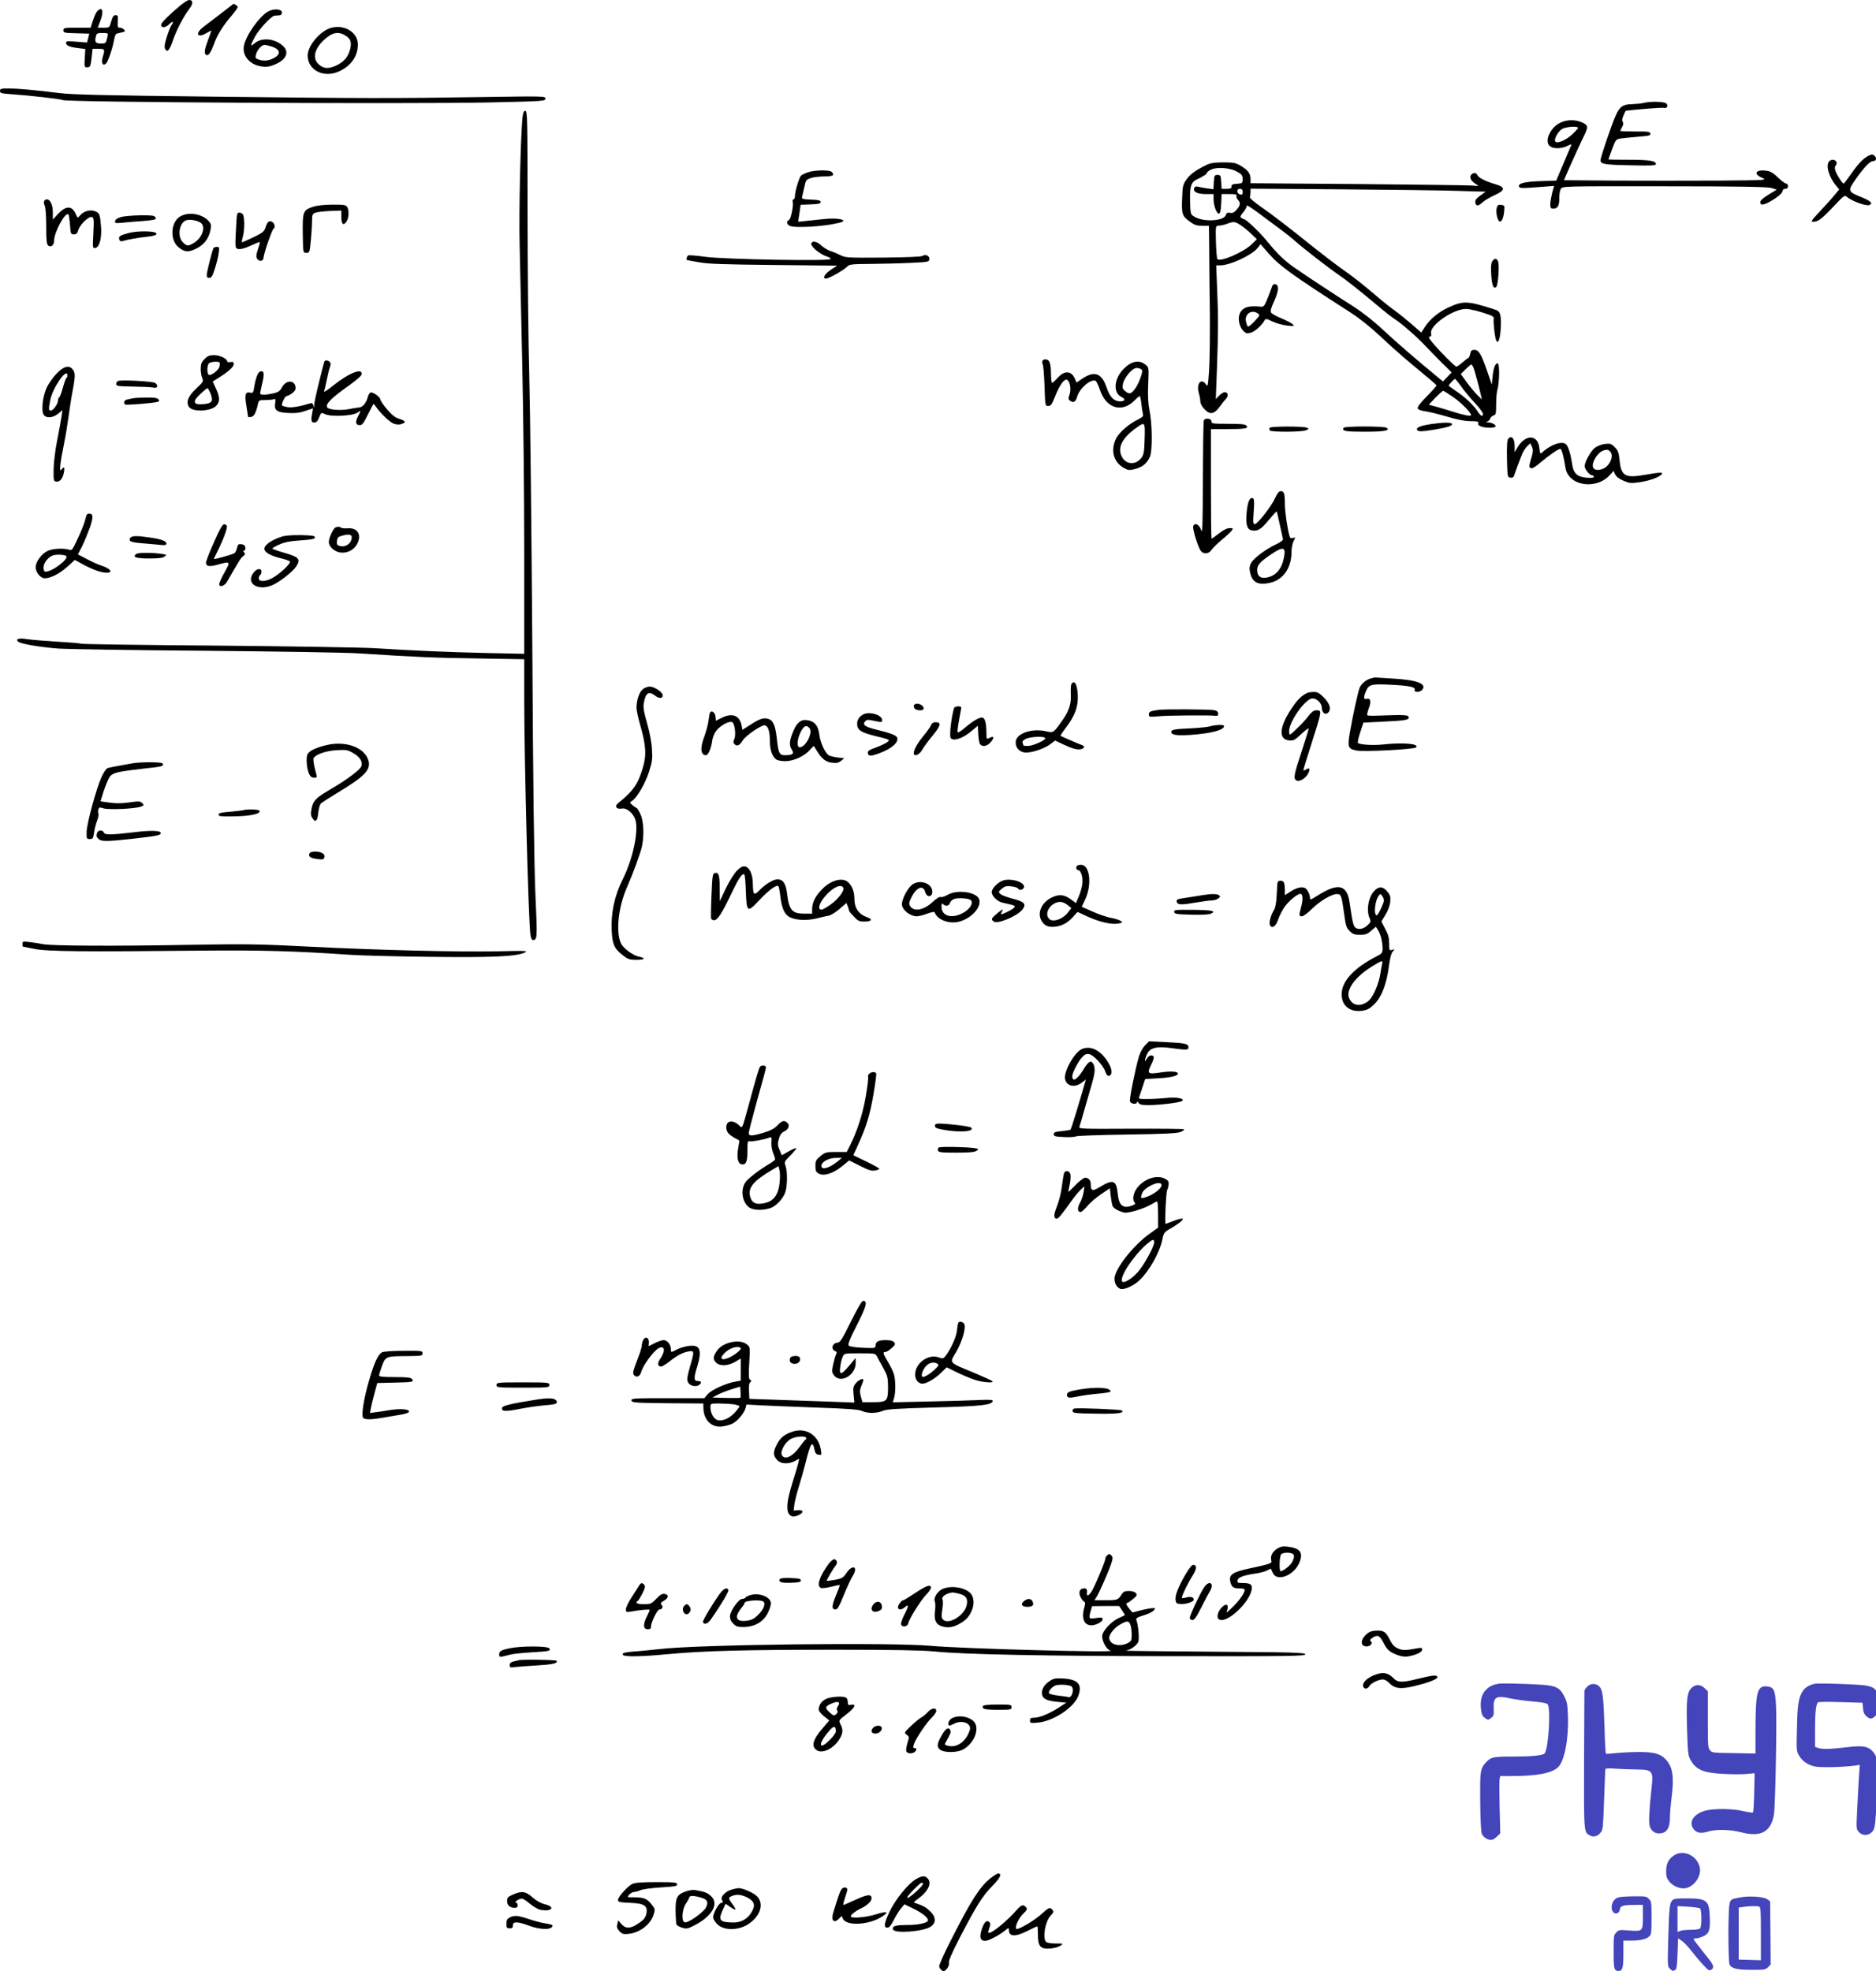 <svg height="1492.888pt" preserveAspectRatio="xMidYMid meet" viewBox="0 0 1420.649 1492.888" width="1420.649pt" xmlns="http://www.w3.org/2000/svg"><g transform="matrix(.1 0 0 -.1 -28 1512.994)"><path d="m1645 15088c-82-68-145-131-145-145 0-27 31-26 61 3s39 23 15-11c-7-11-23-51-34-89-16-51-19-73-11-88 16-29 34-8 60 70 23 69 82 183 126 240 27 35 25 62-4 62-10 0-40-19-68-42z"/><path d="m1955 15029c-49-38-109-84-132-101-70-52-50-92 23-47 19 11 34 19 34 16s-11-35-25-71c-27-73-31-101-14-112 17-10 34 15 59 81 25 71 67 138 132 214 26 31 48 61 48 67 0 9-24 26-33 24-1-1-42-32-92-71z"/><path d="m1016 15045c-8-9-23-40-32-70l-18-55h-103c-96 0-103-1-103-20 0-18 8-20 98-22l98-3-8-34-9-33-80 6c-67 6-79 5-79-8 0-21 25-32 90-40l56-7-4-69c-4-66-3-70 17-70 25 0 27 5 36 83l6 57h45c48 0 50-3 32-62-13-45 0-71 25-49 15 12 51 119 62 184 3 21 11 40 18 42s25 6 40 10c24 5 27 8 17 20-7 8-21 15-32 15-16 0-19 6-16 48 3 41 1 47-17 47-15 0-23-11-33-47-13-48-13-48-57-48h-45l21 55c27 73 14 109-25 70zm78-192c-11-50-13-53-48-53-41 0-50 10-41 50 6 28 10 30 51 30 43 0 44-1 38-27z"/><path d="m2314 15045c-66-34-172-181-187-263-13-68 37-134 116-152 52-11 83-7 139 21 70 36 87 88 41 131-59 56-160 66-212 22-38-31-38-24-3 43 31 59 126 162 151 164 9 1 25 2 36 3 13 0 20 8 20 21 0 26-57 32-101 10zm15-265c77-22 84-62 17-94-39-18-73-20-110-6-23 8-24 12-16 42 10 33 42 68 64 68 6 0 26-4 45-10z"/><path d="m2791 14920c-82-20-181-134-181-210 0-116 129-177 248-116 86 44 132 114 132 199 0 90-97 152-199 127zm106-60c39-23 48-53 33-108-15-56-50-95-110-121-56-24-91-21-127 12-48 43-33 116 39 183 63 59 109 69 165 34z"/><path d="m280 14441c0-16 10-19 78-24 136-9 385-37 396-45 26-17 2598-31 3229-18 414 9 427 10 427 29s-8 19-472 12c-696-11-909-10-2048 3-819 9-1061 15-1160 27-193 24-309 34-382 35-60 0-68-2-68-19z"/><path d="m12725 14350c-16-4-55-8-85-9-71-1-95-18-126-89-30-67-114-315-114-335 0-30 29-35 223-39 160-4 197-2 197 9 0 25-50 33-206 33-85 0-154 1-154 3 0 1 13 36 28 77 28 75 28 75 72 82 25 3 85 9 133 13 75 6 88 9 85 23-3 15-19 17-116 16-61 0-112 2-112 5 1 3 7 17 15 31 9 16 10 29 4 37-7 7-5 24 5 47 8 20 16 36 18 37 53 8 273 26 287 22 24-6 36 13 21 32-14 16-120 19-175 5z"/><path d="m4236 14233c-14-155-27-699-21-953 3-157 12-571 20-920s15-983 15-1409v-773l-287 6c-287 7-538 17-853 37-91 5-619 14-1175 19-555 4-1021 11-1035 14-14 4-99 11-190 16-91 6-192 14-225 19-60 10-90 2-69-18 16-17 166-43 304-53 74-5 578-13 1120-17 542-5 1065-13 1163-20 454-29 555-33 890-38l357-6v-311c0-458 32-1686 47-1778 3-21 11-38 17-38 35 1 36 8 21 335-10 224-18 796-24 1900-6 869-16 1787-23 2040s-13 808-13 1232c0 713-1 773-17 773-12 0-17-13-22-57z"/><path d="m12089 14197c-65-34-108-122-81-164 21-33 93-34 151-4 14 8 22 9 20 3s-29-69-59-140l-55-130-120-4c-119-4-170-17-162-41 4-14 22-14 164-3l102 8-15-53c-7-30-14-69-14-86 0-28 3-33 25-33 31 0 45 25 43 82 0 25 5 54 11 66 12 22 12 22 784 21 572 0 782-4 812-13l40-12-62-38c-41-25-63-45-63-57 0-26 25-24 79 7 57 33 91 63 91 81 0 7 9 13 20 13 13 0 20 7 20 20 0 11-7 20-15 20s-34 20-59 44c-28 29-57 47-79 51-86 16-117-19-45-51 43-19 43-19-344-22-214-1-561-1-772 0l-383 3 57 130c32 72 72 158 89 193 41 82 40 93-9 115-56 24-118 22-171-6zm141-36c0-5-20-26-43-48-47-44-112-72-128-56-15 15 18 76 50 96 27 17 121 24 121 8z"/><path d="m14425 13948c-37-20-76-62-127-135-28-40-53-73-57-73-9 0-48 60-61 94-7 21-7 32 1 42 26 31-20 61-49 32-28-28-3-118 51-183l25-30-42-50c-22-27-72-82-110-122-57-61-65-73-47-73 38 0 64 19 153 113 82 87 87 91 105 75 34-30 144-71 169-61 30 11 11 31-56 58-111 45-112 47-39 149 62 87 101 126 125 126 20 0 27 19 14 35-15 18-28 18-55 3z"/><path d="m9415 13880c-83-41-121-69-150-109-27-39-30-50-33-145-5-118 0-133 60-176 33-24 51-30 92-30h51l2-182c0-101 3-318 5-483 1-165-1-358-6-430-8-120-10-128-23-107-37 54-76 5-54-68 6-20 11-49 11-62 0-14 13-39 31-57 42-45 73-39 116 19 18 25 40 53 49 62 19 20 12 48-11 48-9 0-28-12-42-26l-26-26 8 214c11 297 11 416 2 621l-7 177h30c75 0 240 77 283 131l23 29 63-72c83-94 173-159 621-447 65-42 150-110 225-180 66-63 163-149 215-192 160-133 205-171 208-178 1-4-32-41-73-83-49-50-73-81-69-91 3-10 25-18 57-22 29-4 104-23 167-41 76-23 136-34 177-34 51 0 61-3 57-15-4-10 3-18 21-25 33-13 102-13 110-1 7 12-26 31-57 32-16 1-18 3-6 6 9 2 20 13 23 23s15 20 25 23c18 5 20 14 20 84 0 43 4 94 10 113 15 55 17 192 3 197-18 6-33-30-40-98l-6-62-36 105c-44 127-63 158-96 158-20 0-27-6-31-30-4-16-9-30-13-30-3 0-24-16-46-35s-43-34-47-32c-13 4-114 105-166 165-38 44-48 62-37 62 13 0 16 6 12 27-11 59 168 183 265 183 30 0 103-18 178-45 21-7 34-17 32-26-6-23 9-154 19-169 8-13 10-13 18 0 14 21 23 149 13 190-7 32-13 37-62 52-187 59-220 60-330 10-76-35-142-89-180-149l-27-42-71 62c-39 34-97 81-129 104s-97 74-144 115c-113 96-176 145-276 215-44 32-131 99-193 148-185 149-312 247-403 310-53 37-85 65-82 73s5 25 5 39v24l688-5c378-3 778-8 890-12l203-6-41-29c-30-22-40-36-38-51 4-31 21-32 53-2 16 15 57 39 92 55 84 38 86 61 6 84-73 21-129 50-136 70-8 19-31 19-46 1-16-19 0-50 37-71 26-15 24-15-38-10-36 2-426 7-867 11l-803 6v32c0 41-20 68-74 100-39 23-56 26-133 26-67 0-98-5-128-20zm234-51c35-19 41-28 41-55 0-31-2-33-42-36-34-2-43-7-42-20 1-14-6-18-37-18h-38l-3 53c-3 48-5 52-28 52s-25-4-28-54l-3-54-47 6c-26 4-57 9-69 13-16 4-25 1-30-11-10-28 24-45 89-45h58v-40c0-50 25-113 42-108 9 3 14 30 16 76l3 72h59c46 0 58-3 54-14-3-7 2-20 10-29 22-22 20-41-9-75-19-22-31-28-50-24-20 3-27 0-32-16-12-46-165-56-235-15-33 19-33 19-36 121-3 109 8 143 52 163 49 23 76 41 76 50 0 5 15 17 33 25 46 21 144 13 196-17zm41-153c0-19-4-23-20-19-11 3-20 14-20 24 0 12 7 19 20 19 14 0 20-7 20-24zm246-253c62-45 134-102 160-126 60-53 251-201 319-247 58-39 149-111 290-229 55-47 118-96 140-110 52-33 174-141 234-206 25-27 79-82 120-123l74-73-33-34-33-34-57 47c-147 121-295 249-399 346-66 62-157 133-213 169-111 70-378 245-453 298-75 52-132 106-203 194-55 69-165 175-182 175-3 0-11 4-19 9-12 8-9 15 12 41 15 17 27 38 27 47 0 16 17 5 216-144zm-260 1c21-14 58-44 80-66l42-40-40-39c-61-59-236-135-259-112-4 4-9 63-11 131-3 122-3 122 22 123 14 0 41 6 60 13 51 20 63 19 106-10zm1763-1081c10-26 41-141 56-208l7-30-32 30c-17 17-53 60-80 96l-48 66 36 36c21 20 40 36 43 37 4 0 12-12 18-27zm-94-140c22-31 68-87 103-124 34-36 62-74 62-83 0-27-18-18-43 22-29 44-93 105-162 151-27 19-52 36-54 38-5 4 40 53 48 53 3-1 24-26 46-57zm-58-82c62-44 133-116 133-136 0-10-63 2-135 26-33 11-88 27-123 37l-62 17 50 53c28 28 54 52 59 52 4 0 39-22 78-49z"/><path d="m6395 13824c-22-8-44-19-49-24-14-14-46-120-46-152 0-16-5-28-11-28s-9-8-6-19c7-30-14-132-29-138-20-7-17-31 5-43 37-19 255-7 374 22 85 20-6 42-122 28-42-4-101-11-132-14l-55-6 10 65 9 64 76 3c60 2 76 6 76 18s-16 16-73 18c-63 3-72 5-68 20 2 9 10 43 17 74 11 53 15 58 48 69 19 7 66 12 103 13 68 0 81 9 56 34-17 17-134 14-183-4z"/><path d="m614 13606c-3-8-1-23 5-35 6-11 11-77 11-154 0-107 3-137 15-147 21-17 45 4 45 38 0 64 85 220 108 198 4-4 9-40 12-79 5-68 6-72 29-72 19 0 27 7 33 30 10 41 81 110 104 101 15-6 16-19 11-122-6-113-6-115 15-112 31 5 50 75 43 163-8 94-11 101-45 115-35 15-87 1-114-32-18-21-18-21-31 8-28 68-75 69-137 2l-38-41v54c0 57-19 99-46 99-8 0-17-6-20-14z"/><path d="m2645 13562c-70-24-75-39-72-207 2-140 2-140 27-140 24 0 25 3 34 95 5 52 9 118 9 147 0 47 3 53 26 62 14 5 64 11 111 13l85 3v-49c0-55 15-69 39-34 18 26 21 80 6 109-10 17-22 19-113 19-69-1-118-6-152-18z"/><path d="m11614 13554c-8-33 6-96 23-102 16-4 30 30 34 83 4 37 2 40-23 43-22 3-29-2-34-24z"/><path d="m2076 13508c-3-7-7-68-10-134-6-106-4-122 10-128 21-8 58 2 118 30 27 13 51 22 53 20 3-2-4-27-14-55-13-39-15-55-7-69 17-27 49-22 50 8 2 31 65 214 76 218 15 7 8 41-10 51-24 13-37 3-51-41-11-32-21-41-94-76-45-22-83-38-85-37-2 2 1 20 7 42 15 51 14 156-1 171-16 16-38 15-42 0z"/><path d="m1639 13487c-67-45-72-176-9-228 47-40 77-42 138-11 59 29 95 78 107 145 6 32 4 42-16 64-53 57-159 71-220 30zm159-43c43-28 16-114-50-154-43-26-54-25-83 5-42 41-30 139 19 164 25 12 82 5 114-15z"/><path d="m1200 13487c-30-8-46-18-48-31-4-17 1-18 54-13 33 4 103 9 157 13 68 5 97 11 97 19 0 7-7 16-16 19-26 10-196 5-244-7z"/><path d="m1250 13364c-63-17-75-26-66-49 4-13 12-15 29-10 36 11 107 24 182 32 52 6 70 12 70 23 0 21-142 24-215 4z"/><path d="m6425 13290c-14-22 61-86 123-105 12-3 22-11 22-17 0-17-803-3-950 17-63 9-120 13-127 11-11-4-20-35-10-36 1 0 40-8 87-16 68-13 184-17 567-21l483-5-48-31c-48-33-67-67-37-67 22 0 137 65 160 90 17 18 32 20 179 21 89 1 224 4 301 8 134 6 140 7 143 28 4 24-31 41-51 25-8-7-124-11-297-13-269-2-287-1-325 18-22 11-57 26-77 32-21 7-51 26-69 42-31 29-63 37-74 19z"/><path d="m1895 13248c-13-35-48-176-49-198-1-19 4-25 19-25 16 0 25 14 42 70 13 39 26 91 29 118 6 43 5 47-15 47-12 0-24-6-26-12z"/><path d="m11579 13148c-8-14-10-50-6-101 5-81 18-110 38-90 13 13 24 151 15 187-8 32-31 34-47 4z"/><path d="m9914 12963c-3-10-18-49-33-88-24-62-31-70-52-68-99 11-144-6-163-59-13-36 1-96 29-124 20-20 28-22 57-14 31 9 83 55 104 93 9 15 14 14 60-8 28-14 78-27 110-31 54-6 58-5 44 9-8 9-46 29-84 45-38 15-74 35-80 44-7 12-2 34 23 87 35 76 38 124 8 129-10 2-19-4-23-15zm-109-207c17-12 16-16-25-60-24-26-47-43-51-39s-10 22-14 40c-11 55 45 92 90 59z"/><path d="m1829 12411c-23-24-29-38-29-75 0-25 5-57 12-71 10-23 7-28-46-78-62-56-80-105-54-140 29-39 163-33 204 8 31 31 30 66-1 133l-24 52 42 27c76 47 117 84 117 105 0 16-5 19-25 16-15-3-25-1-25 6 0 20-56 46-100 46-33 0-48-6-71-29zm113-26c3-3 3-17 0-31-5-30-73-78-84-60-12 17-9 71 4 84 12 12 70 17 80 7zm-68-235c24-61 12-77-64-82-71-4-73 24-6 84 22 21 44 38 47 38 4 0 14-18 23-40z"/><path d="m8174 12396c-3-8-2-21 3-28 4-7 10-80 13-163 5-149 5-150 28-150 20 0 28 12 53 75 35 89 73 138 93 121 21-17 28-73 15-111-10-28-10-35 5-46 26-18 42-8 54 34 19 63 101 132 138 118 6-2 22-34 34-70 47-141 169-176 265-76 16 17 32 30 35 30 4 0 10-26 13-57 3-32 9-67 12-78 5-17-2-24-37-42-69-33-145-100-167-146-43-89-18-179 61-222 33-18 41-18 85-7 56 15 89 43 111 92 20 45 18 254-4 356-10 50-13 108-9 197 5 126 5 126-22 146-47 38-106 26-164-33-73-74-82-179-18-212 35-17 30-34-10-34-45 0-77 33-101 105-37 110-93 130-187 65l-41-28-12 29c-26 61-78 65-129 9-20-22-40-40-44-40s-7 28-8 63c-1 84-10 111-37 115-13 2-25-3-28-12zm756-75c0-26-32-107-55-136-30-40-43-43-75-17-19 16-22 24-16 55 8 40 57 104 90 117 21 8 56-4 56-19zm18-515c-3-98-6-119-24-143-44-59-120-53-150 11-32 66 3 137 106 212 71 52 72 51 68-80z"/><path d="m2737 12393c-2-5-11-37-20-73-41-164-57-236-58-259-2-25-2-25-6-3-3 16-10 21-21 18-80-25-141-35-174-30-21 4-40 9-42 13-7 11 22 71 34 71 7 0 25 9 42 21 21 16 28 28 26 47-7 56-73 55-103-2-16-29-27-37-68-46-62-13-97-13-97 1 0 6 8 42 17 80 17 72 12 96-19 84-16-6-33-53-44-122-6-38-9-42-29-37-37 9-44-13-29-101 7-44 13-81 13-83 1-2 11-2 23 0 22 3 38 34 52 101 6 25 10 27 55 27 27 0 56 3 65 6 12 5 14-1 10-28-9-56 12-72 98-76 54-3 88 1 131 16l57 19-6-36c-4-20-6-38-6-41 0-23 5-30 23-30 15 0 25 11 36 39 15 38 15 38 45 24 42-21 204-14 242 10 31 21 31 21 7-27-23-44-18-66 14-66 18 0 29 15 60 78 21 42 40 79 42 81 2 3 11-6 20-20 38-54 107-119 137-129 24-7 41-8 61 0 33 12 26 23-28 40-26 8-53 30-87 71-28 33-50 66-50 74 0 18-57 58-74 52-7-3-16-17-20-31-11-46-39-81-66-82-14-1-49-7-79-13-59-12-152-5-163 13-16 25 30 71 170 170 48 34 88 69 90 79 11 54-93 14-212-81-44-36-76-56-72-45 4 10 14 50 21 88 8 39 18 82 24 97 7 18 6 29-2 37-13 13-34 15-40 4z"/><path d="m710 12302c-26-27-59-73-74-103-31-64-45-173-27-207 17-32 71-29 112 5l32 27-7-49c-4-28-19-108-33-180-15-74-26-169-27-220-1-84 0-90 20-93 27-4 50 24 58 71 7 40 1 47-19 20-18-24-11 44 20 197 13 63 28 158 35 210s17 118 22 145c28 148 30 176 13 201-27 41-70 33-125-24zm80-16c0-8-3-17-8-20-4-2-16-36-27-75-10-39-23-71-27-71s-8-9-8-21c0-27-37-79-56-79-17 0-17 13-3 82 19 94 129 250 129 184z"/><path d="m1173 12244c-7-3-13-13-13-23 0-15 14-17 128-19 70-1 139-4 155-8 30-6 38 14 13 35-15 13-261 26-283 15z"/><path d="m1285 12113c-11-2-30-6-42-9-23-4-31-28-14-38 9-6 214 11 244 20 14 5 16 9 6 20-8 10-34 14-93 13-44-1-90-3-101-6z"/><path d="m9396 11945c-3-9-6-209-7-443-1-354-3-420-13-387-14 43-48 60-60 30-6-17 26-128 51-177 18-37 64-39 87-3 9 13 44 48 78 76 35 29 69 60 76 71 12 16 10 18-17 18-19 0-47-14-80-40-28-22-53-40-56-40s-5 187-5 415v415h124c138 0 163 5 145 26-9 11-43 14-139 14-116 0-128 2-126 18 2 23-49 30-58 7z"/><path d="m11123 11919c-74-11-113-24-113-39 0-20 27-21 122-6 109 18 152 32 143 46-7 12-65 11-152-1z"/><path d="m9895 11890c-3-5-3-14 0-20 9-14 251-13 278 2 21 11 21 11 2 19-30 11-273 11-280-1z"/><path d="m10455 11890c-15-25 13-30 158-30 150 0 199 9 167 30-20 13-317 13-325 0z"/><path d="m11701 11806c-8-9-11-59-9-152 3-136 4-139 26-142 14-2 24 3 28 15 9 29 44 124 61 165 9 20 26 47 39 59l23 22 12-26c9-20 9-36 0-69-24-83-24-88-7-94 10-4 36 12 73 44 67 56 133 102 149 102 10 0 26-58 39-143 21-136 229-171 335-56l29 32 12-26c7-16 30-34 63-48 48-20 56-21 131-10 75 12 146 39 160 61 9 14-16 13-126-6-152-27-182-10-194 107-6 62-12 77-37 102-25 26-34 29-73 25-24-3-58-16-75-28-31-22-80-108-80-141 0-22 38-69 56-69 8 0 14-5 14-11 0-8-19-10-57-7-68 6-98 33-107 100-11 74-28 132-45 151-26 30-111 4-177-55-21-19-21-19-27 29-11 104-106 106-166 3l-21-35v46c0 59-24 86-49 55zm779-106c19-35-14-101-60-120-40-17-74-10-78 17-5 34 33 98 69 116 36 17 55 13 69-13z"/><path d="m9936 11358c-28-63-133-198-154-198-12 0-14 14-8 94 5 67 4 96-4 101-24 15-41-22-49-101-9-92 1-132 35-140 45-11 73 5 131 76 31 38 59 68 61 66s12-46 23-97c11-52 22-101 24-109 4-11-12-24-52-43-74-34-167-103-188-140-12-20-15-39-10-65 15-82 60-108 153-86 99 22 162 112 162 231 0 30 7 68 16 84 15 30 15 31-4 24-14-4-22-1-26 12-16 52-36 186-36 245 0 79-6 98-31 98-14 0-26-16-43-52zm66-456c-18-86-62-135-133-147-45-8-69 13-69 59 0 36 23 61 102 115 98 66 118 60 100-27z"/><path d="m935 11228c-2-7-9-31-15-53-7-22-30-80-53-128-39-84-42-88-66-80-44 13-124 8-161-10-48-24-90-82-90-124 0-38 37-83 68-83 45 0 114 35 169 85l60 54 69-38c39-21 93-44 121-51 96-25 109 13 14 45-26 8-77 31-114 51l-67 35 32 62c17 34 43 98 59 142 27 81 26 105-8 105-7 0-15-6-18-12zm-155-308c28-19-102-120-155-120-10 0-15 10-15 33 0 33 34 77 70 90 25 9 84 7 100-3z"/><path d="m1956 11138c-26-40-116-249-116-269 0-29 25-34 91-15 95 26 96 25 50-58-23-40-41-81-41-90 0-28 41-15 60 19 87 152 105 182 122 193 15 11 16 17 7 28s-9 14 0 14c7 0 11 10 9 23-2 15-11 23-30 25-22 3-27-2-33-27-3-16-12-34-18-40-13-10-157-51-157-44 0 2 9 22 21 45 51 101 86 197 76 207-16 16-25 14-41-11z"/><path d="m2812 11128c-21-27-42-78-42-103 0-34 38-70 83-79 49-9 101 14 127 56 43 71 12 132-65 127-25-2-47 0-51 4-12 11-41 8-52-5zm129-86c-10-35-49-57-85-48-23 6-27 11-24 38 3 28 8 33 48 43 54 13 71 4 61-33z"/><path d="m2415 11066c-85-27-143-71-132-100 9-24 50-46 118-63 35-8 69-20 74-25 13-12-81-100-136-128-51-27-99-27-99-1 0 11 5 23 10 26 6 3 10 15 10 26 0 28-35 24-59-7-62-79 24-141 135-99 52 20 159 102 186 143 37 57 24 73-92 106-45 13-84 27-87 30s18 17 48 30c41 19 81 27 164 33 88 6 110 11 110 23s-19 15-105 17c-63 1-121-3-145-11z"/><path d="m1271 11061c-8-5-11-16-8-24 4-10 28-16 84-21 43-3 104-9 136-12 47-5 57-4 57 9 0 19-39 34-127 46-87 13-123 14-142 2z"/><path d="m1312 10934c-32-23-2-34 97-34 68 0 103 4 116 14 19 13 18 15-15 20-72 11-182 12-198 0z"/><path d="m10656 9990c-31-10-63-35-77-63-12-20-53-208-77-346-18-109-14-122 47-135 54-12 439 8 454 23 28 28-95 39-253 22-75-8-173-1-187 12-3 4 4 40 18 81l24 73 143 7c175 8 204 13 200 35-4 17-34 18-230 11-43-2-81-1-84 3-3 3 2 26 11 51 20 52 14 81-15 73-24-6-26 10-6 58 22 51 39 56 183 49s195-17 186-40c-7-19 40-19 57 1 37 45-34 74-215 85-77 5-142 9-145 9s-18-5-34-9z"/><path d="m8393 9948c-4-7-6-43-4-80 3-74-14-124-68-200-64-90-63-89-119-77-106 25-224-15-230-77-5-47 30-84 79-84 51 0 142 32 185 65l34 26 55-26c73-35 113-46 142-39 27 7 30 22 6 31-19 6-155 65-162 70-2 1 15 28 39 59 70 93 94 157 92 243-3 86-25 127-49 89zm-198-408c9-14-93-60-132-60-18 0-33 2-33 4s-3 11-6 20c-4 11 4 20 27 31 39 16 135 20 144 5z"/><path d="m5148 9910c-27-20-48-84-48-142 0-18 13-78 29-133 44-154 48-227 17-327-37-120-71-169-185-261-30-24-12-49 28-41 36 7 85-33 102-83 27-84-17-296-95-452-61-122-90-253-84-383 4-109 20-145 87-195 37-29 50-33 102-33 62 0 72 13 19 24-44 8-117 61-136 98-42 82-23 274 42 423 48 109 102 257 115 313 18 84 14 192-11 245-12 26-25 47-29 47-3 1-17 10-30 21-24 20-24 20-3 34 38 27 99 132 127 220 25 78 27 98 22 174-3 50-19 131-37 194-24 83-30 118-25 150 14 81 38 96 89 56 29-23 59-19 54 8-4 24-65 63-98 63-15 0-39-9-52-20z"/><path d="m10180 9882c-43-20-75-51-120-119-93-139-100-234-17-241 33-3 43 3 92 49 30 28 55 47 55 40 0-6-22-78-49-160-61-184-67-213-47-230 21-17 71 10 92 50 18 36 11 48-16 31-11-7-20-9-20-5 0 5 25 87 56 183 88 277 87 270 39 270-16 0-34-14-56-42-17-24-57-67-88-96-56-54-56-54-59-27-8 68 122 255 177 255 34 0 71-37 71-72 0-34 24-55 45-38 29 24 18 69-29 116-35 35-50 44-77 43-19 0-41-3-49-7z"/><path d="m7200 9781c0-20 18-31 50-31 26 0 33 16 14 34-22 23-64 21-64-3z"/><path d="m7505 9768c-21-70-37-209-26-227 17-27 85-7 148 44l58 48 3-64c2-35 8-69 14-76 19-23 55-15 83 19s21 47-14 28c-20-10-21-8-21 38 0 68-10 110-27 116-20 8-68-19-131-72-29-25-55-42-59-39-5 6 0 45 24 170 5 24 2 27-21 27-15 0-28-6-31-12z"/><path d="m9050 9753c-61-9-70-14-70-34s4-20 73-14c77 7 386 9 427 4 19-3 25 0 25 16 0 14-9 22-30 26-32 7-384 9-425 2z"/><path d="m5657 9733c-3-4-8-33-12-63s-18-83-31-117c-34-90-29-143 13-143 16 0 40 55 46 108 3 25 16 58 32 78 32 42 103 78 122 63 18-16 27-96 14-126-10-21-9-29 2-40 18-18 39-9 61 28 22 38 149 124 171 115 23-8 35-50 35-117 0-64 16-115 45-139 11-9 39-15 74-15 64 1 145 39 187 88 14 16 26 28 28 26 1-2 12-20 24-39 34-57 67-82 114-87 33-4 49 0 67 14l24 20-52 6c-29 4-60 12-68 18-29 25-61 96-68 153-8 68-34 101-88 111-48 9-80-14-107-77-32-74-36-113-15-144 21-32 9-44-48-44-46 0-52 12-65 132-11 96-28 134-67 144-36 9-63 0-132-45l-61-39-6 33c-15 78-73 99-155 56l-40-20-3 32c-3 30-29 50-41 30zm753-118c28-34-29-145-74-145-21 0-21 48-1 97 27 64 50 78 75 48z"/><path d="m6815 9718c-29-17-44-40-44-68-1-49 27-68 143-96 108-27 108-27 85-45-13-10-52-28-87-41-52-18-62-26-60-43 4-25 25-24 95 3 89 34 140 81 127 116-6 17-55 35-159 60-82 20-105 36-85 61 10 12 23 15 42 11 91-19 88-19 88 1 0 39-100 67-145 41z"/><path d="m7330 9638c-4-13-29-48-54-78-48-58-76-107-76-135 0-29 42-13 63 25 10 19 46 68 79 108 63 76 68 102 23 102-17 0-28-7-35-22z"/><path d="m9445 9629c-16-5-79-12-140-15-134-6-155-10-155-29 0-22 43-28 149-21 155 11 251 37 251 67 0 12-66 10-105-2z"/><path d="m2750 9486c-78-19-127-42-141-68-13-25-7-110 12-150 8-19 20-28 36-28 27 0 27-6 7 70-8 34-13 68-10 75 11 29 88 57 172 63 77 4 86 3 129-22 51-30 71-62 62-98-7-27-113-106-244-182-101-59-123-82-134-142-7-37-6-53 7-71 23-36 38-23 44 40 3 31 12 63 20 71s62 43 120 78c213 128 260 177 240 248-28 99-173 152-320 116z"/><path d="m1285 9349c-108-19-171-31-189-36-11-3-30-31-48-70-40-90-110-347-112-413-1-52 0-55 24-55 22 0 26 5 32 47 3 27 14 68 23 92 10 25 14 49 10 55-3 6-4 20 0 30 5 17 10 18 37 9 37-13 240-4 283 12 27 10 27 12 12 27s-26 16-94 6c-73-10-112-9-190 3l-32 5 16 51c8 28 25 75 38 103 29 66 30 66 355 103 48 5 65 11 65 22 0 12-17 15-90 17-49 0-112-3-140-8z"/><path d="m2125 8994c-6-2-51-7-100-12-70-5-90-10-90-22 0-13 19-15 122-13 122 2 202 20 188 43-6 10-99 13-120 4z"/><path d="m1016 8824c-9-24-8-31 10-48 20-20 63-20 239-1 195 22 228 28 232 42 8 23-70 26-207 9-170-20-216-21-224-1-7 20-42 19-50-1z"/><path d="m2623 8664c-8-23 7-33 60-40 39-6 48-4 53 11 10 25-21 45-68 45-26 0-41-5-45-16z"/><path d="m8437 8573c-12-11-7-33 7-33 22 0 39-56 32-106-3-24-15-67-27-94l-21-50-41 30c-49 36-91 39-147 10-71-36-105-111-76-168 19-37 44-52 83-52 59 0 108 22 151 67l42 46 78-36c91-41 180-61 230-52 33 6 35 8 19 20-9 7-44 18-78 24-33 7-95 28-138 48l-79 35 26 56c53 114 35 262-31 262-13 0-27-3-30-7zm-73-297 29-24-28-36c-35-46-110-73-137-48-48 41 9 131 82 131 14 0 38-10 54-23z"/><path d="m5858 8533c-20-21-57-81-82-133l-45-95-1 95c0 102-7 124-36 118-17-3-20-18-26-168-4-91-5-171-3-177 2-7 13-13 23-13 26 0 60 54 131 203 55 116 83 158 98 143 4-4 9-60 11-126 6-163 11-166 107-63 66 71 127 115 140 101 3-3 10-40 15-83 11-88 33-134 73-153 46-22 126-26 197-9 36 9 79 19 96 22 16 3 54 26 82 51l52 45 10-26c5-14 10-29 10-33s16-24 36-44c30-33 41-38 79-38 52 0 67 16 28 30-72 26-103 70-103 148 0 68-35 127-80 137-47 10-109-15-159-64-54-54-81-104-81-155v-36h-58c-94 0-116 25-132 154-9 75-31 106-72 106-31 0-90-35-133-79-46-48-53-42-54 49-1 70-27 124-61 128-18 2-35-8-62-35zm808-128c9-24-41-88-100-129-29-20-57-36-64-36-33 0-20 49 30 106 57 65 121 93 134 59z"/><path d="m7870 8459c-39-16-80-60-80-86 0-29 43-71 79-79 14-3 43-10 65-15 35-10 37-12 23-26-16-16-97-55-97-47 0 3 5 15 11 26 8 15-2 10-35-16-50-42-53-48-32-65 28-24 182 41 220 92 30 40 13 58-75 80-41 11-82 26-92 35-18 16-18 18 9 40 23 20 35 23 72 19 24-3 48-10 52-17 11-19 45-7 45 15 0 38-110 67-165 44z"/><path d="m9955 8448c-2-7-5-52-7-99-3-55-10-95-20-110-23-36-39-94-32-113 13-34 46-14 63 39 9 28 32 72 50 98 33 45 96 97 118 97 19 0 22-40 7-96-18-70-18-74 5-74 11 0 46 26 78 58 63 62 157 116 194 110 26-3 29-15 50-163 10-76 16-94 40-117 23-23 36-28 78-28s56 5 85 31l35 30 16-25c20-31 34-87 35-138 0-34-4-40-41-59-175-89-269-190-269-290 0-88 64-138 158-124 38 6 56 16 93 53 54 55 91 156 108 292 7 53 17 90 28 103 17 19 17 19-4 13-22-7-23-5-23 47 0 42-7 69-30 111l-29 57 31 51c19 31 33 68 36 97 3 40 0 52-23 79-33 40-63 41-98 4-45-46-62-149-35-207 10-23 9-29-13-50-31-31-69-40-93-22-18 13-23 35-46 192-20 137-88 151-247 49-49-31-53-32-53-13 0 23-18 60-34 71-23 15-63 7-109-22l-47-30v39c0 22-3 46-6 55-7 19-43 21-49 4zm805-138c0-9-12-40-26-69-23-45-28-51-37-36-12 23-1 102 19 134 16 23 17 24 30 6 8-10 14-26 14-35zm-13-477c-3-10-8-40-12-67-11-83-54-183-91-216-46-40-103-42-133-4-26 33-27 64-2 112 26 50 85 105 162 153 72 44 82 47 76 22z"/><path d="m7187 8429c-34-26-77-108-77-147 0-43 61-92 114-92 14 0 49 9 78 20s54 16 56 10c19-57 111-91 188-70 92 26 165 107 150 166-15 57-165 80-239 37-20-12-44-20-52-17-10 4-34-11-64-39-68-63-145-75-171-26-8 14-5 30 14 66 37 74 88 92 102 38 11-44 54-43 54 1 0 64-94 97-153 53zm445-117c19-19-1-58-42-86-89-59-180-41-180 37 0 24 3 28 12 19 18-18 45-14 51 8 3 11 16 24 29 30 28 12 115 7 130-8z"/><path d="m9385 8350c-27-5-81-13-119-19-76-11-81-13-73-36 8-19 39-19 147 0 47 8 99 15 116 15 16 0 39 7 50 15 16 13 17 16 4 25-17 11-53 11-125 0z"/><path d="m9172 8223c3-16 19-18 131-21 84-2 135 1 149 9 22 12 22 12 3 20-11 4-80 8-153 8-122 1-133-1-130-16z"/><path d="m450 7981c0-12 2-21 4-21s41-8 87-17c93-20 374-22 1274-13 440 4 703-3 1105-31 80-6 352-13 605-16 477-6 664 2 728 32 29 14 10 15-198 10-301-6-894 8-1430 35-384 20-481 21-910 14-580-11-1040-8-1109 5-28 5-75 13-103 16-49 6-53 5-53-14z"/><path d="m8952 7213c-17-17-37-53-47-84-27-91-73-320-68-340 6-21 53-27 53-6 0 6 5 4 11-5 8-14 24-18 77-18 81 0 230 18 251 30 32 18-38 33-114 24-38-4-103-8-143-8-60-1-71 1-66 14 3 8 15 42 26 76l20 61 96 6c97 5 152 18 152 36 0 16-54 20-126 9-104-16-110-11-77 57 19 38 24 58 17 65-15 15-39 3-52-23-7-13-11-16-11-7 0 8 8 31 17 50 22 45 74 57 187 41 112-15 125-15 125 8 0 25-23 31-172 38l-127 6z"/><path d="m8474 7185c-58-24-142-175-128-230 13-53 73-65 126-25l31 23-7-24c-26-94-104-351-109-355-3-3-33-8-66-11-50-5-61-9-61-24s11-18 78-21c42-2 82 0 89 5s180 11 385 14c285 4 381 9 407 19 19 8 31 17 28 21-4 3-185 5-403 4-368-2-396-1-390 14 3 10 23 74 42 144 20 69 45 155 55 191 21 73 24 112 9 141-18 32-37 22-75-41-46-76-85-100-85-51 0 26 46 114 75 144 21 22 33 27 54 23 34-8 106-86 121-132 8-24 17-34 28-32 25 5 26 41 3 85-55 102-136 148-207 118z"/><path d="m6035 7050c-9-14-31-89-80-270-59-214-51-197-78-173-49 45-97 37-97-16 0-39 23-61 98-98 2 0-2-27-8-60-12-66-3-116 24-121 35-7 46 17 46 100 0 69 2 79 16 74s114 13 154 29c13 4 15-2 12-35-2-23 3-58 12-80s16-45 16-50-21-22-47-37c-69-40-162-111-179-139-39-59-22-155 32-191 32-20 101-22 158-3 44 14 102 77 115 127 14 50 14 152 0 192-11 31-9 34 35 78 25 26 46 51 46 56s-25-5-55-22l-55-31-15 36c-18 43-18 48-5 95 6 22 19 40 34 47 36 16 50 47 30 66-23 24-42 20-77-18-23-24-52-39-104-55-88-26-113-27-113-3 0 9 23 100 51 202s57 208 65 235c8 28 14 56 14 63 0 14-36 16-45 2zm149-874c-9-100-49-150-129-161-55-9-81 6-94 51-19 68 24 120 169 205l45 27 8-32c4-17 5-58 1-90z"/><path d="m6860 6995c-6-8-9-18-6-23 3-6-5-72-18-148-23-134-67-268-124-380l-20-39h-80c-75 0-83-2-119-31-33-28-38-36-38-75 0-36 4-46 26-58 38-21 109 1 176 56l54 44 81-41c65-33 88-40 115-35 18 3 33 9 32 13 0 4-44 28-99 55l-98 47 34 75c63 137 92 230 118 384 15 84 24 157 21 162-9 14-41 11-55-6zm-235-660c-65-53-125-70-125-35 0 30 56 60 110 60h45z"/><path d="m7360 6602c0-14 14-20 70-30 125-21 234-12 204 18-9 9-168 29-241 30-25 0-33-4-33-18z"/><path d="m7389 6439c-7-4-9-14-6-23 5-14 27-16 140-16 99 0 138 4 152 14 19 13 18 15-15 20-58 9-259 13-271 5z"/><path d="m8336 6238c-3-13-10-58-16-102-5-43-22-107-36-143-26-64-26-93-1-93 12 0 36 29 119 145 20 28 48 61 63 75l28 25-7-44c-4-25-16-62-28-82-21-38-19-69 5-69 7 0 30 20 51 45 20 25 68 66 104 90l67 45 6-57c4-32 10-66 14-76 8-19 44-40 88-51 31-7 154 30 209 64 18 11 36 20 41 20 4 0 7-45 7-99v-99l-64-46c-126-90-266-269-266-341 0-34 15-62 40-75 26-14 101 18 149 63 74 71 152 209 172 303 12 59 13 61 71 94 33 19 66 43 75 52 15 17 15 18 0 18-9 0-39-9-67-20s-52-20-53-20c-8 0 3 241 12 258 6 11 11 32 11 47 0 20-8 29-36 41-84 35-212-39-230-132-4-21-2-40 6-49 10-12 8-16-15-25-71-27-102-2-111 91-10 101-35 110-138 47-53-32-66-28-66 23 0 30-17 49-43 49-10 0-43-25-73-56s-54-54-54-51 5 29 11 57 8 62 5 76c-8 31-44 33-50 2zm736-74c22-22-50-83-123-104-31-9-34-5-20 33 16 42 121 94 143 71zm-52-445c0-26-58-137-106-202-44-61-124-114-137-92-19 35 88 196 186 281 47 40 57 42 57 13z"/><path d="m6724 5121c-64-130-83-160-100-160-42-2-55-51-18-65 11-4 12-11 6-23-6-10-15-44-22-75-11-49-11-60 3-81 47-71 167-6 167 90l-1 38-20-25c-88-107-105-115-96-42 3 26 11 60 18 75 12 27 12 27 130 27s118 0 132-27c8-16 30-55 48-88 29-53 33-69 34-135 0-112-7-120-110-120h-84l-12 43c-9 32-8 49 1 72 24 60 24 64 1 58-12-3-31-17-42-32-18-22-20-35-15-85l6-59-217 8c-120 4-299 10-398 14l-180 6-3 59c-2 41 1 62 10 68 11 6 10 10-1 17s-13 31-7 129c7 120 7 120-20 141-53 42-179 15-223-47-31-44-33-66-11-90 29-31 91-29 147 3l43 26v-84-84l-39-7c-68-10-184-63-212-96l-25-30h-278c-259 0-277-1-274-17 3-17 25-18 274-21l270-2 1-40c4-88 64-145 143-134 25 3 59 13 76 21 37 17 90 80 100 118l7 27 111-6c61-3 251-11 421-17 237-8 318-14 343-26 43-19 109-19 157 1 30 13 109 18 396 26 356 10 427 18 437 48 3 10-19 12-110 8-62-3-233-8-380-11l-267-6 10 33c12 43 12 133-1 178-5 20-26 62-45 94-39 65-42 76-20 76 8 0 29 13 47 29 28 25 30 31 19 45-9 11-30 16-65 16-55 0-76-12-76-43 0-18-7-19-95-15-55 2-100 9-107 16-9 9 4 43 61 156 71 140 82 178 50 184-11 2-38-43-95-157zm-837-199c8-5 1-16-23-35-81-65-160-70-99-7 36 38 96 59 122 42zm0-378c-2-3-51-3-108-2l-104 3 35 19c19 11 67 30 105 42l70 22 3-40c2-22 1-42-1-44zm-53-50c25-4 46-11 46-15 0-5-16-27-36-48-39-43-91-66-129-57-29 7-55 53-55 96 0 30 0 30 64 30 35 0 84-3 110-6z"/><path d="m7536 5108c-3-7-7-35-10-61-6-47-46-135-85-186-17-22-21-23-55-11-79 26-176-46-176-131 0-39 24-69 56-69 30 0 95 38 141 83l42 41 75-37c41-20 102-46 135-57 60-20 147-27 137-12-3 5-67 34-143 66-192 79-184 70-134 153 49 83 80 195 61 218-15 18-39 20-44 3zm-156-308c11-7 8-15-21-42-40-38-86-64-95-55-11 11 6 58 31 83s59 31 85 14z"/><path d="m5151 4981c-6-11-11-29-11-41s-11-49-24-83c-44-115-48-130-33-144 18-19 44-7 52 24 12 49 94 161 133 182 47 25 53-23 11-82-22-31-19-57 7-57 8 0 34 15 57 33 61 49 107 74 150 81 46 9 47 3 11-119-20-69-23-94-15-112 18-39 86-42 99-5 2 7-7 12-22 12-32 0-34 20-6 110 38 126 22 167-63 156-27-3-67-15-89-26-48-25-48-25-48 3 0 33-27 67-54 67-12 0-43-10-68-23l-46-23 2 30c1 36-27 48-43 17z"/><path d="m3174 4888c-30-14-60-78-98-210-43-146-63-277-44-289 19-13 70-11 162 6 44 8 103 18 130 22 27 5 51 13 53 20 7 20-63 26-145 13-42-7-93-15-113-17l-37-5 8 44c5 23 17 75 28 113l19 70 124 3c143 3 157 5 139 27-10 12-38 15-131 15-89 0-119 3-118 13 0 6 10 39 22 72 27 72 29 73 190 74 110 1 117 2 117 21s-6 20-142 19c-79 0-153-5-164-11z"/><path d="m6264 4845c-11-26 4-45 35-45 30 0 50 28 36 50-10 16-65 12-71-5z"/><path d="m4040 4640c0-19 7-20 200-20s200 1 200 20-7 20-200 20-200-1-200-20z"/><path d="m8455 4606c-78-13-95-21-95-41 0-24 16-26 87-11 37 8 107 17 156 21 48 4 87 11 87 16 0 30-105 37-235 15z"/><path d="m4340 4529c-191-30-255-46-258-62-6-28 22-30 140-7 62 12 148 24 191 27 81 6 97 14 77 38-14 17-62 18-150 4z"/><path d="m8416 4462c-10-2-16-11-14-20 3-15 24-17 178-19 163-3 216 4 196 24-8 8-328 21-360 15z"/><path d="m6276 4285c-59-21-88-46-113-95-29-56-29-82 0-116 28-32 84-36 136-10l33 18-7-34c-4-18-23-80-41-138-54-171-55-249-5-265 24-7 84 22 78 38-2 7-17 11-35 9l-32-3 6 48c4 26 19 89 35 138 15 50 37 126 48 170 39 159 54 181 70 101 5-23 13-32 30-34 23-4 24-2 17 39-18 112-117 172-220 134zm108-44c4-5 3-11-2-13-4-1-25-27-46-56-54-75-114-103-135-63-15 28 25 100 69 123 37 19 105 24 114 9z"/><path d="m9952 3401c-36-23-54-58-45-89 6-23-1-26-164-61-131-28-159-48-146-102 9-38 23-49 63-49 20 0 39-3 43-6 14-15-37-89-102-149l-33-30 7 26c10 42-14 47-47 10-28-32-37-74-17-86 60-38 249 144 249 239 0 28-16 36-72 36-35 0-39 3-36 21 3 23 48 39 148 53 25 4 58 13 74 21 16 9 30 14 30 13 1-2 7-15 14-30 32-75 171-17 206 87 24 68-1 99-89 110-40 5-56 2-83-14zm112-37c20-8 20-27 1-65-14-27-68-69-87-69-13 0-9 115 4 128s56 16 82 6z"/><path d="m8662 3348c-7-7-12-18-12-25 0-17-66-177-97-235-23-42-46-56-42-25 3 27-2 37-20 37-32 0-45-25-31-60 7-17 19-34 27-39 12-6 13-15 4-47-23-82-1-134 54-134 35 0 85 27 85 46 0 13-8 15-50 9-55-8-57-6-40 55l10 35 102 1h103l23-34c13-19 21-35 20-36-2-1-22-10-46-21-46-20-107-80-123-122-13-35 25-115 61-125 59-17-1120 15-1355 36-298 28-1766 11-2060-24-55-6-140-15-190-18-70-6-90-10-90-22 0-20 114-20 350 2 265 25 587 33 1270 33 434 0 648-4 740-13 227-23 832-35 1835-36 860-1 975 1 975 14s-86 16-690 20c-379 3-681 6-670 8 33 4 85 40 95 67 9 25 0 129-15 166-4 12 7 20 54 34 34 10 68 26 77 37 16 17 16 18-6 18-13 0-53-7-89-16l-65-17-23 27c-23 27-29 46-15 46 4 0 23 13 42 29 30 25 33 31 21 45-8 10-29 16-52 16-31 0-42-5-56-27-26-41-31-43-122-43h-83l16 25c20 31 88 185 110 249 13 37 14 52 5 62-14 17-21 18-37 2zm178-524c6-14 10-47 10-74 0-45-3-51-30-65-63-32-140-10-140 41 0 29 43 80 89 104 48 26 60 25 71-6z"/><path d="m6557 3288c-71-96-96-171-60-185 9-4 44 1 77 9 34 9 63 15 65 13s-11-38-29-80c-33-80-33-105-2-105 14 0 28 25 61 107 24 58 54 124 68 146 45 72 0 93-48 22-24-35-33-41-88-51-34-6-61-9-61-7 0 8 53 98 68 115 17 20 10 48-12 48-8 0-26-15-39-32z"/><path d="m9262 3213c-55-92-84-165-80-199 2-24 8-30 33-32 40-5 105 15 105 32 0 20-24 26-59 16-17-5-31-5-31-1 0 17 44 108 77 160 35 55 39 84 12 89-11 2-30-20-57-65z"/><path d="m6185 3170c-14-22 13-31 86-28 58 2 74 6 74 18s-16 16-77 18c-49 2-79-1-83-8z"/><path d="m5118 3118c-7-12-32-50-55-86-24-36-43-76-43-90 0-23 2-24 38-18 71 13 142 19 142 12 0-4-9-24-19-44-33-64-31-102 4-102 19 0 25 5 25 21 0 32 48 129 64 129 21 0 30 19 16 35-10 12-6 18 19 32 36 20 37 46 3 51-17 3-35-8-62-37-37-38-43-41-95-41-51 0-69 10-45 25 5 3 21 29 35 57 20 39 23 54 14 64-16 19-27 17-41-8z"/><path d="m9400 3110c-28-40-110-213-110-234 0-9 8-16 20-16 14 0 31 23 66 93 25 50 55 107 66 125 36 58-2 88-42 32z"/><path d="m7211 3065c-45-30-86-55-90-55-14 0-41-36-41-53 0-22 28-22 52 0 31 28 30 8-3-55-18-35-29-68-25-77 8-23 50-15 54 10 6 33 93 172 134 215 21 21 38 46 38 55 0 28-36 16-119-40z"/><path d="m7413 3093c-36-18-66-69-54-93 5-8 5-39 2-67-10-75 6-109 59-123 49-13 94-2 153 38 71 48 102 154 61 209-37 50-155 69-221 36zm131-34c53-13 69-41 55-92-22-79-142-147-180-101-10 12-10 29-3 75 6 32 6 65 2 73-12 21 25 48 75 55 5 0 28-4 51-10z"/><path d="m5730 3058c-54-75-130-202-127-213 8-24 38-14 62 22 80 115 135 209 131 220-10 24-35 13-66-29z"/><path d="m5963 3049c-18-5-35-14-38-19-3-6-15-10-25-10-26 0-91-92-92-130-1-21 7-40 25-58 23-22 35-26 82-25 83 2 148 41 181 109 14 29 24 62 22 75-7 46-90 77-155 58zm96-48c22-14 5-60-38-102-28-28-48-39-84-44-80-12-99 24-47 90 17 21 30 41 30 46 0 16 115 25 139 10z"/><path d="m8038 3006c-33-24-22-46 21-46 42 0 54 13 39 43-10 20-36 22-60 3z"/><path d="m6897 2982c-36-40-10-75 39-53 20 9 25 17 22 39-4 33-37 41-61 14z"/><path d="m5462 2968c-28-28 3-83 33-58 8 7 15 20 15 29 0 17-18 41-30 41-3 0-11-5-18-12z"/><path d="m10636 2759c-55-43-59-99-6-99 29 0 50 28 29 40-7 5-3 13 12 24 39 27 57 20 83-31 29-59 48-75 108-98 33-12 59-15 85-10 60 11 103 32 103 51 0 14-6 15-37 10-91-17-109-17-145-2-27 11-44 29-59 59-34 67-47 77-99 77-33 0-55-6-74-21z"/><path d="m4140 2646c-68-14-80-22-80-48 0-16 5-19 23-15 12 3 40 10 62 15 22 6 92 13 155 17 140 8 155 11 139 31-15 18-217 18-299 0z"/><path d="m4205 2555c-5-2-22-6-37-9-20-5-28-13-28-27 0-19 4-21 43-15 23 3 96 8 162 12 119 7 161 16 150 35-6 8-266 12-290 4z"/><path d="m10710 2451c-72-22-118-64-106-97 8-20 33-17 45 5s70 51 103 51c12 0 34-11 46-25 43-45 88-51 194-25 109 26 182 55 173 70s-30 13-151-16c-116-29-150-28-181 5-37 38-72 47-123 32z"/><path d="m8234 2401c-41-25-64-59-64-92 0-42 30-60 112-68l73-7-60-39c-70-45-143-75-185-75-24 0-30-4-30-21 0-20 4-21 59-16 116 10 273 113 306 201 33 87 0 126-112 133-56 3-74 1-99-16zm159-43c24-18 6-88-21-82-9 3-46 8-81 12-36 4-66 12-68 19-3 7 7 24 21 38 21 20 35 25 79 25 29 0 61-6 70-12z"/><path d="m6539 2264c-36-15-59-48-59-83 0-10 18-32 40-50l40-32-49-57c-75-86-90-139-46-168s128 12 172 84c27 43 29 72 8 112-15 30-15 30 45 76 64 50 79 80 35 72-22-5-25-2-25 22 0 16-7 30-16 34-28 11-108 5-145-10zm94-30c3-4 0-16-8-27-10-14-11-25-5-32 7-8 4-17-8-28-16-14-20-13-50 14-37 33-34 45 12 65 35 15 50 17 59 8zm-23-218c0-10-20-38-44-62-84-85-96-39-14 58 41 50 57 51 58 4z"/><path d="m7725 2210c-14-23 11-30 111-30 97 0 104 1 104 20s-7 20-104 20c-59 0-108-4-111-10z"/><path d="m7307 2164c-12-14-33-32-47-40-14-7-50-36-80-65-54-51-54-52-34-68 20-15 20-18 6-62-8-26-12-54-9-63 7-19 48-21 65-4 16 16 15 28-2 28-12 0-13 6-4 33 15 42 97 164 137 201 17 17 31 38 31 48 0 27-36 22-63-8z"/><path d="m7490 2117c-14-7-26-23-28-35-4-26 5-27 44-7 61 31 134 2 118-48-27-87-98-138-167-119-25 7-26 8-12 32 33 58 37 69 32 84-12 30-36 16-66-38-37-64-39-89-9-110s120-21 164 0c75 36 125 129 103 192-18 53-117 80-179 49z"/><path d="m6893 2045c-23-25-15-45 17-45 30 0 57 30 45 50-9 15-48 11-62-5z"/><path d="m7779 903c-82-67-144-165-298-468-51-99-90-188-89-199 2-10 11-24 21-30 15-9 22-6 38 13 12 15 18 33 15 45-4 14 24 77 80 186 129 248 172 317 247 394 63 64 77 96 45 96-7 0-34-17-59-37z"/><path d="m7214 896c-58-35-150-148-195-240-44-91-50-126-19-126 14 0 28 17 49 59 16 32 41 71 55 88l25 30 68-33c71-34 120-75 109-93s-78-31-161-31c-86 0-111-9-102-34 13-33 236-15 287 23 40 29 38 72-5 114-33 32-51 42-110 62-19 6-18 8 10 28 84 60 116 125 79 161-21 22-42 20-90-8zm56-33c-1-20-120-125-120-105 0 13 97 112 109 112 6 0 11-3 11-7z"/><path d="m5068 861c-36-18-108-98-108-121 0-16 12-18 89-22 109-4 136-21 127-78-3-19-16-43-28-53-81-65-125-73-163-29l-23 27-7-28c-6-22-2-34 16-54 21-22 30-24 71-20 84 10 164 71 187 144 13 41 13 44-14 78-33 44-59 55-132 55-55 0-56 0-38 20 10 11 26 20 35 20 10 0 33 6 51 14 19 8 89 17 157 21 106 7 123 10 120 24s-23 16-157 16c-112 0-162-4-183-14z"/><path d="m6656 825c-13-13-27-53-66-181-19-62 7-86 46-43 18 20 18 20 26-1 22-59 194-52 295 12 61 39 43 46-47 18-68-21-173-31-186-17-9 8 31 42 76 63 47 22 80 54 80 76 0 33-29 31-113-7-45-20-88-39-94-42-9-4-9 8 3 43 8 27 18 56 20 65 7 22-22 32-40 14z"/><path d="m5816 817c-48-15-85-59-67-80 9-12 7-16-9-20-20-5-59-77-60-109 0-10 12-31 28-48 48-54 163-54 241-2 92 62 119 157 61 212-29 27-108 61-139 59-9 0-34-6-55-12zm124-59c54-28 63-60 30-113-31-51-81-78-142-76-97 2-110 18-76 92l23 50 38-26c43-30 47-22 12 25-31 42-31 48-2 60 37 15 70 11 117-12z"/><path d="m5475 805c-69-24-80-46-79-152 1-50 4-96 8-101 3-6 22-16 41-22 30-10 41-9 79 10 148 71 208 173 136 233-27 23-43 29-117 42-16 2-46-2-68-10zm106-45c55-15 66-33 46-76-18-36-126-114-159-114-30 0-25 97 7 144 14 20 25 41 25 46 0 13 35 13 81 0z"/><path d="m4163 780c-37-16-43-24-43-49 0-32 22-51 59-51 14 0 21 6 21 20 0 11-6 20-12 20-20 1 23 30 43 30 10 0 38-18 63-40 26-21 61-42 80-45 85-16 115 22 33 42-30 7-64 26-94 52-52 47-83 51-150 21z"/><path d="m7983 668c-80-92-203-191-218-176-3 2 1 19 7 36 9 24 9 35 1 43-21 21-41 1-59-55-19-60-11-86 28-86 23 0 102 41 146 76 29 24 32 25 32 7 0-52 46-55 140-8 38 19 72 35 75 35s5-29 5-65c0-88 20-109 94-103 29 2 63 12 76 21 24 17 24 17-36 17-33 0-65 5-72 12-29 29-7 156 34 199 23 24 25 31 14 44-19 23-27 19-88-36-53-48-175-119-186-108-13 13 18 80 51 113 31 30 34 37 23 50-19 24-35 20-67-16z"/><path d="m4140 607c-19-10-25-20-25-47 0-31 3-35 25-35 19 0 25 5 24 23-1 30 36 29 122-3 74-28 155-33 173-11 13 16 7 19-64 31-22 4-73 17-113 31-82 27-106 29-142 11z"/></g><g fill="#44b" transform="matrix(.082 0 0 -.082 1073.55 1519.006)"><path d="m750 2973c-57-10-88-25-119-57-40-41-55-100-46-179 6-45 12-61 32-77 32-25 35-25 64-1 22 17 24 26 21 89-4 105 24 120 164 87 33-7 119-19 190-25 88-8 134-16 144-26 32-32 8-420-28-456-18-18-126-28-289-28-185 0-206-4-250-52-55-58-58-82-55-363 1-145 7-274 13-293 11-34 51-62 89-62 12 0 35 14 52 31l31 30-6 238c-3 130-3 249 0 264l5 27h112c234 1 363 26 423 82 58 54 98 260 91 463-4 122-7 138-34 191-40 81-79 100-217 108-174 10-361 14-387 9z"/><path d="m3660 2971c-42-9-83-34-103-65-39-59-50-127-54-343-5-206-5-212 18-252 28-50 78-86 143-102 48-12 257-8 370 7l49 7-7-104c-4-57-11-189-16-294-9-177-9-192 8-214 35-47 100-46 136 2 22 29 27 86 42 452 7 191 0 235-44 283-45 48-92 56-241 38-146-18-229-20-265-6l-26 10v162c0 156 8 230 27 249 5 5 99 6 210 2l201-6 5-50c3-39 11-56 31-74 34-29 48-29 80 0 24 20 26 30 28 113 4 147-23 169-218 179-242 11-340 13-374 6z"/><path d="m1565 2945c-14-13-25-32-25-42s-1-297-3-638c-2-677-3-662 55-694 33-19 73-7 101 31 18 24 20 51 29 300 5 150 10 278 12 283 2 6 37 8 97 3 52-3 135-7 186-7 154-2 161-10 143-176-21-189-27-310-18-343 12-45 45-72 86-72 71 0 102 46 102 151 0 33 7 118 16 187 24 190 9 280-58 349-50 52-112 67-263 65-71-1-164-6-205-11-41-4-78-7-81-5-4 2-10 108-13 236-9 286-17 352-47 384-31 33-82 32-114-1z"/><path d="m2542 2944c-55-38-64-109-53-419 6-186 9-215 28-250 50-95 116-125 302-135 75-4 171-5 215-1l78 7-4-178c-2-97-7-181-11-184-4-4-42 1-85 11-104 26-285 27-363 3-106-33-149-107-99-170 26-34 68-41 132-21 74 23 202 20 308-7 182-47 274 5 301 168 12 77 27 831 19 994-7 152-20 181-86 186-88 7-103-51-104-401v-219l-201 4c-197 3-201 3-220 27-18 21-19 42-19 283v260l-29 29c-33 33-74 38-109 13z"/><path d="m2374 1391c-55-34-79-78-79-147 0-51 4-66 27-96 35-45 102-73 153-64 78 15 146 111 131 188-20 108-145 172-232 119z"/><path d="m1853 999c-39-11-66-56-61-101 6-59 69-64 76-6 4 30 34 38 145 38h67v-110c0-135-1-136-132-126-85 6-89 6-113-18-24-25-25-28-25-179 0-162 4-177 47-177 35 0 43 29 43 159v121h73c85 0 141 14 168 41 17 17 19 34 19 169 0 147-1 152-25 175-23 24-30 25-137 24-62 0-128-5-145-10z"/><path d="m2985 1000c-91-16-93-18-104-58-15-51-14-537 0-564 19-36 69-48 204-48 121 0 127 1 151 25l24 24-2 292-3 292-26 19c-31 23-161 33-244 18zm169-86c14-5 16-37 16-250v-245l-102 3-103 3v240 240l40 6c57 9 131 10 149 3z"/><path d="m2351 971c-24-24-29-73-37-372-6-232-6-237 15-258 23-23 29-25 51-11 12 7 16 40 20 150l5 141 35-23c19-13 59-55 88-93 30-39 78-96 108-128 47-51 56-57 74-47 29 16 25 42-15 92-19 24-62 78-95 121-61 77-61 77-33 77 15 0 46 9 69 19 56 26 67 57 62 179-6 156-27 172-220 172-93 0-111-3-127-19zm257-74c16-13 17-168 0-185-7-7-41-12-84-12-40 0-84-4-98-10l-26-10v120 119l98-6c53-3 103-10 110-16z"/></g></svg>